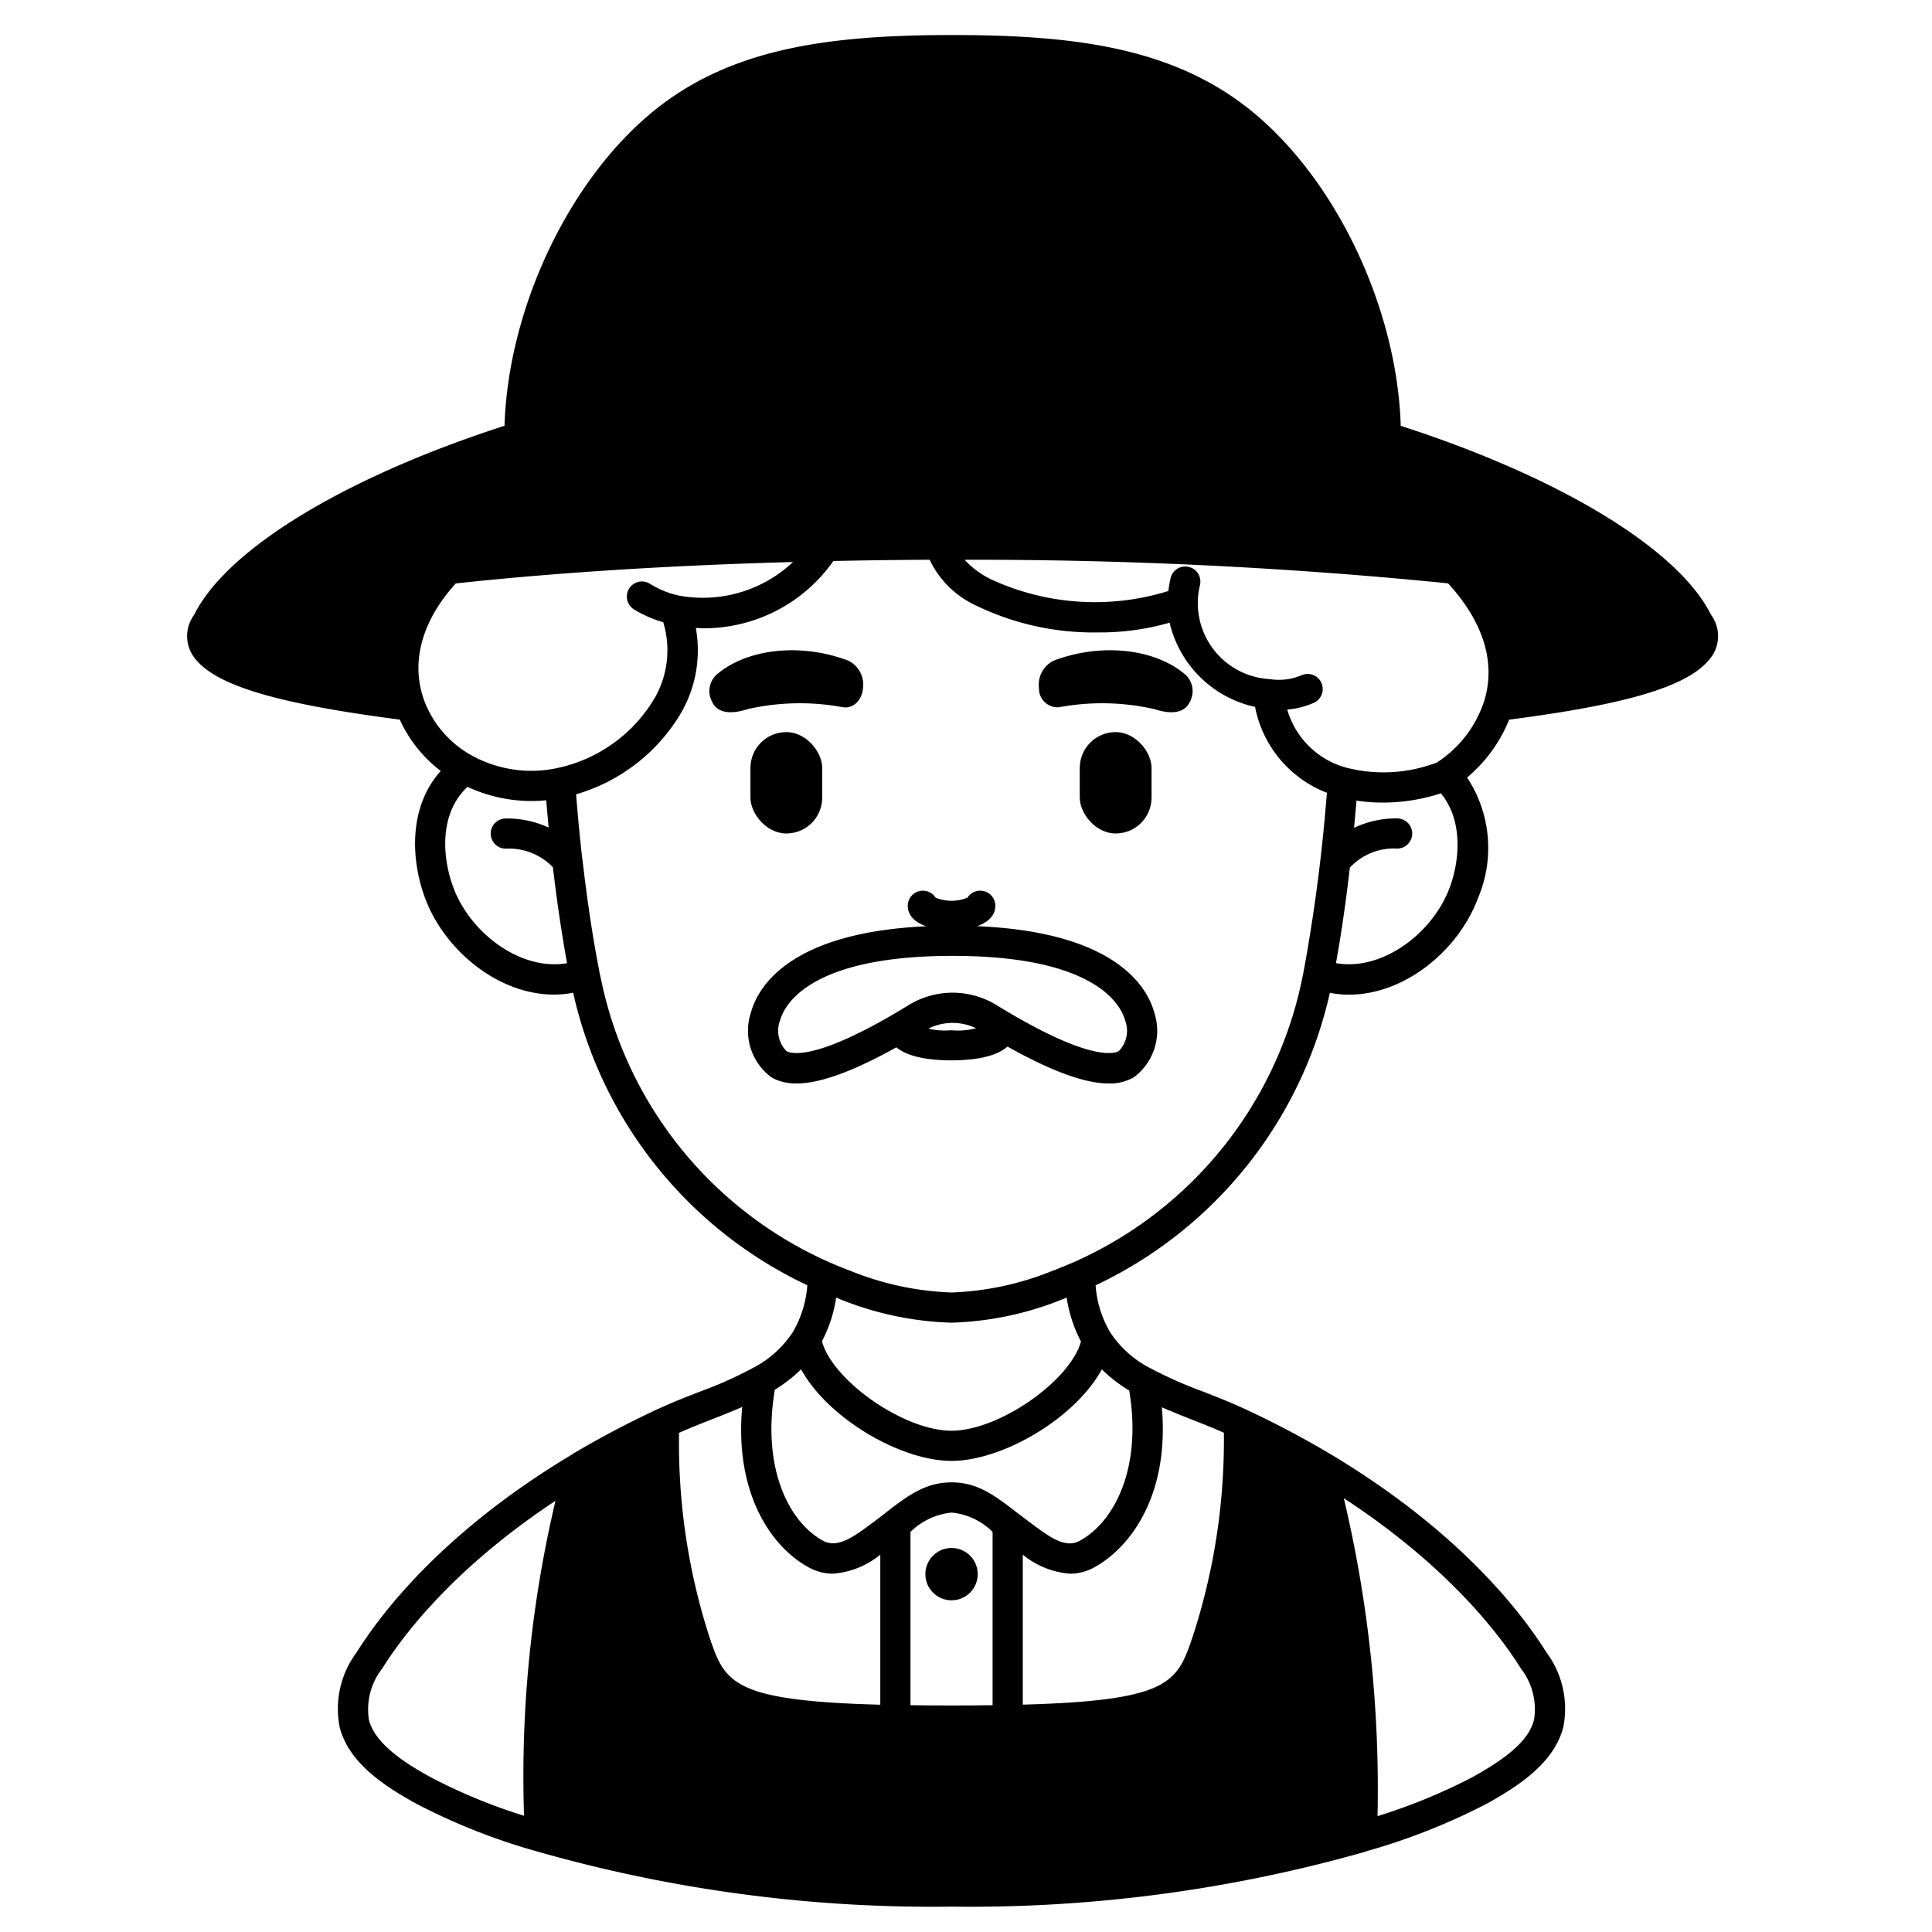 <svg id="Solid" xmlns="http://www.w3.org/2000/svg" viewBox="0 0 128 128"><title>avatar-01_7</title><path d="M47.539,44.642c2.106-1.736,5.657-2.022,8.677-.866a1.776,1.776,0,0,1,.962,1.809h0c-.072.816-.646,1.373-1.322,1.273a15.631,15.631,0,0,0-6.312.12c-1.443.471-2.113.073-2.359-.471A1.478,1.478,0,0,1,47.539,44.642Z"/><rect x="49.718" y="48.503" width="4.757" height="6.717" rx="2.378" ry="2.378" transform="translate(104.193 103.723) rotate(180)"/><path d="M78.473,44.642c-2.106-1.736-5.657-2.022-8.677-.866a1.776,1.776,0,0,0-.963,1.809h0a1.239,1.239,0,0,0,1.322,1.273,15.636,15.636,0,0,1,6.313.12c1.443.471,2.113.073,2.358-.471A1.478,1.478,0,0,0,78.473,44.642Z"/><rect x="71.537" y="48.503" width="4.757" height="6.717" rx="2.378" ry="2.378"/><path d="M73.46,71.783c-1.515,0-4.021-.748-8.467-3.479a3.576,3.576,0,0,0-3.762,0c-6.733,4.136-9.016,3.724-10.148,3.053a3.835,3.835,0,0,1-1.332-4.272c.473-1.731,2.724-5.756,13.361-5.756S76,65.354,76.473,67.085a3.835,3.835,0,0,1-1.332,4.272A3.151,3.151,0,0,1,73.46,71.783ZM63.112,65.768a5.591,5.591,0,0,1,2.928.832c6.171,3.79,7.814,3.194,8.082,3.036a1.924,1.924,0,0,0,.423-2.023c-.276-1-1.913-4.284-11.433-4.284s-11.157,3.279-11.433,4.284a1.924,1.924,0,0,0,.423,2.023c.268.16,1.911.756,8.082-3.036A5.594,5.594,0,0,1,63.112,65.768Z"/><circle cx="63.042" cy="104.291" r="1.734"/><path d="M63.042,61.681c-.029,0-2.9-.072-2.9-1.67a1,1,0,0,1,1.841-.541,2.767,2.767,0,0,0,2.117,0,1,1,0,0,1,1.842.54C65.942,61.609,63.071,61.681,63.042,61.681Z"/><path d="M63.032,70.252c-1.318,0-3.055-.183-3.841-1.049a1,1,0,0,1,1.477-1.348,4.615,4.615,0,0,0,2.364.4,4.609,4.609,0,0,0,2.376-.4A1,1,0,1,1,66.883,69.2C66.1,70.069,64.355,70.252,63.032,70.252Z"/><path d="M113.36,40.731l0,0c-2.164-4.352-9.989-9.108-20.557-12.518-.238-7.68-4.168-16.113-9.738-20.737C77.909,3.2,71.36,2.321,63.112,2.321s-14.8.876-19.949,5.151c-5.57,4.624-9.5,13.057-9.738,20.737-10.57,3.41-18.4,8.168-20.559,12.52a2.383,2.383,0,0,0-.162,2.586c1.184,1.977,5.2,3.248,13.784,4.362a8.856,8.856,0,0,0,2.713,3.4c-2.168,2.415-1.972,5.944-1.026,8.457,1.276,3.409,4.813,6.362,8.539,6.362a6.908,6.908,0,0,0,1.26-.125A28.208,28.208,0,0,0,53.486,85.151a7.1,7.1,0,0,1-.953,3.092,6.956,6.956,0,0,1-2.62,2.372,27.067,27.067,0,0,1-3.612,1.61c-.891.348-1.811.708-2.705,1.125l-.006,0-.029.013c-1.9.884-3.783,1.875-5.589,2.946-.014.009-.022.023-.035.032-8.447,5.042-12.593,10.394-14.312,13.136a6.246,6.246,0,0,0-1.117,4.97c.6,2.326,2.907,3.863,5.082,5.058a41.149,41.149,0,0,0,7.9,3.131,95.415,95.415,0,0,0,27.551,3.683,95.751,95.751,0,0,0,27.468-3.652.337.337,0,0,0,.046-.025,42.034,42.034,0,0,0,7.939-3.137c2.171-1.2,4.471-2.734,5.074-5.059a6.247,6.247,0,0,0-1.11-4.968c-1.744-2.782-5.96-8.21-14.6-13.311-1.717-1.008-3.515-1.952-5.34-2.8l-.035-.015-.006,0c-.906-.426-1.842-.793-2.747-1.147a28.119,28.119,0,0,1-3.512-1.555,6.985,6.985,0,0,1-2.677-2.4,7.1,7.1,0,0,1-.954-3.094A28.256,28.256,0,0,0,88.106,65.779a6.877,6.877,0,0,0,1.266.12c3.724,0,7.259-2.954,8.536-6.366a8.481,8.481,0,0,0-.71-8.022,9.726,9.726,0,0,0,2.786-3.832c8.394-1.088,12.336-2.361,13.544-4.378A2.38,2.38,0,0,0,113.36,40.731Zm-83.312,18.1c-.774-2.054-.948-4.952.924-6.7a10.073,10.073,0,0,0,4.225.938c.33,0,.661-.018.992-.05.045.545.1,1.156.158,1.808a6.587,6.587,0,0,0-2.835-.6,1,1,0,0,0,0,2,4.032,4.032,0,0,1,3.12,1.232c.266,2.271.586,4.431.938,6.355C34.482,64.344,31.163,61.807,30.048,58.829ZM36.9,50.891a8.183,8.183,0,0,1-5.6-.814A6.943,6.943,0,0,1,28.1,46.4c-.912-2.518-.158-5.256,2.095-7.745,6.536-.711,14.211-1.2,22.343-1.419a8.711,8.711,0,0,1-7.576,2.219,5.942,5.942,0,0,1-1.885-.768,1,1,0,1,0-1.074,1.687,7.824,7.824,0,0,0,1.937.849,6.365,6.365,0,0,1-.555,5.005A9.883,9.883,0,0,1,36.9,50.891Zm10.125,43.2c.714-.279,1.44-.566,2.149-.879-.522,5.724,1.921,9.27,4.384,10.619a3.329,3.329,0,0,0,1.624.429A5.6,5.6,0,0,0,58.322,103v9.942c-9.9-.265-10.306-1.479-11.342-4.554a41.721,41.721,0,0,1-1.99-13.46C45.663,94.63,46.351,94.352,47.028,94.088ZM34.719,120.3a36.885,36.885,0,0,1-6.165-2.543c-1.7-.933-3.7-2.208-4.11-3.808a4.4,4.4,0,0,1,.875-3.4c1.472-2.348,4.849-6.726,11.484-11.119A79.315,79.315,0,0,0,34.719,120.3Zm66.045-9.756a4.4,4.4,0,0,1,.869,3.4c-.328,1.265-1.555,2.4-4.1,3.809a37.988,37.988,0,0,1-6.268,2.57A83.547,83.547,0,0,0,89.031,99.26C95.829,103.711,99.27,108.159,100.764,110.542Zm-40.442,2.432V101.491a4.539,4.539,0,0,1,2.72-1.279,4.434,4.434,0,0,1,2.72,1.283v11.479c-.867.01-1.772.017-2.76.017C62.042,112.991,61.164,112.984,60.322,112.974ZM76.974,93.236c.672.293,1.354.566,2.029.83.691.27,1.395.555,2.082.857a41.97,41.97,0,0,1-2.05,13.458c-1.038,3.071-1.448,4.282-11.273,4.556V103a5.6,5.6,0,0,0,3.133,1.261,3.291,3.291,0,0,0,1.617-.429C75,102.465,77.478,98.92,76.974,93.236ZM73,90.727a9.9,9.9,0,0,0,1.814,1.4c.86,5.154-.989,8.7-3.27,9.949-.893.5-1.863-.134-3.037-1.009l-1.138-.857c-1.446-1.117-2.588-2-4.331-2s-2.946.92-4.33,1.987c-.011.008-.015.021-.025.029-.29.222-.6.461-.939.709l-.174.129c-1.176.876-2.148,1.5-3.051,1.008-2.249-1.232-4.065-4.789-3.184-10a9.694,9.694,0,0,0,1.738-1.352c1.8,3.27,6.608,6.068,9.965,6.068S71.2,94,73,90.727Zm-18.547-1.86a9,9,0,0,0,.943-2.9c.079.03.159.067.237.1a21.285,21.285,0,0,0,7.405,1.564,21.238,21.238,0,0,0,7.392-1.564c.079-.029.161-.067.24-.1a9.023,9.023,0,0,0,.949,2.91c-.733,2.62-5.436,5.912-8.581,5.912S55.179,91.49,54.457,88.867ZM86.369,64.359c-.025.134-.053.264-.08.392l-.074.36A26.323,26.323,0,0,1,71.138,83.623c-.476.2-.942.4-1.41.573a19.577,19.577,0,0,1-6.686,1.435,19.609,19.609,0,0,1-6.7-1.436c-.463-.174-.937-.367-1.393-.566A26.3,26.3,0,0,1,39.866,65.1l-.163-.75,0-.021c0-.011,0-.023-.006-.033-.419-2.133-.8-4.67-1.107-7.346,0-.012-.01-.022-.012-.035-.182-1.6-.315-3.113-.41-4.29a11.942,11.942,0,0,0,6.975-5.429A8.3,8.3,0,0,0,46.1,41.6c.161.008.32.025.484.025a10.483,10.483,0,0,0,8.629-4.456c1.977-.044,4.079-.072,6.379-.084A6.314,6.314,0,0,0,64.63,40.1a17.828,17.828,0,0,0,8.1,1.8,16.7,16.7,0,0,0,4.76-.647,7.455,7.455,0,0,0,5.661,5.582,7.664,7.664,0,0,0,4.758,5.689A113.411,113.411,0,0,1,86.369,64.359Zm9.666-5.528c-1.116,2.983-4.435,5.522-7.525,4.98.39-2.128.692-4.346.921-6.33a3.985,3.985,0,0,1,3.131-1.26,1,1,0,0,0,0-2,6.484,6.484,0,0,0-2.853.626c.064-.672.117-1.279.161-1.806a11.393,11.393,0,0,0,1.708.132,12.371,12.371,0,0,0,3.885-.614C96.93,54.34,96.729,56.985,96.035,58.831Zm-.841-8.312a9.893,9.893,0,0,1-5.961.349,5.589,5.589,0,0,1-3.95-3.858,5.432,5.432,0,0,0,1.734-.435,1,1,0,1,0-.81-1.828,3.857,3.857,0,0,1-2.1.243,5.041,5.041,0,0,1-4.606-6.226,1,1,0,0,0-1.946-.465,7.182,7.182,0,0,0-.146.856,16.39,16.39,0,0,1-11.842-.817,5.957,5.957,0,0,1-1.661-1.252,315.9,315.9,0,0,1,32.031,1.561c2.337,2.549,3.175,5.233,2.4,7.779A7.684,7.684,0,0,1,95.194,50.519Z"/></svg>